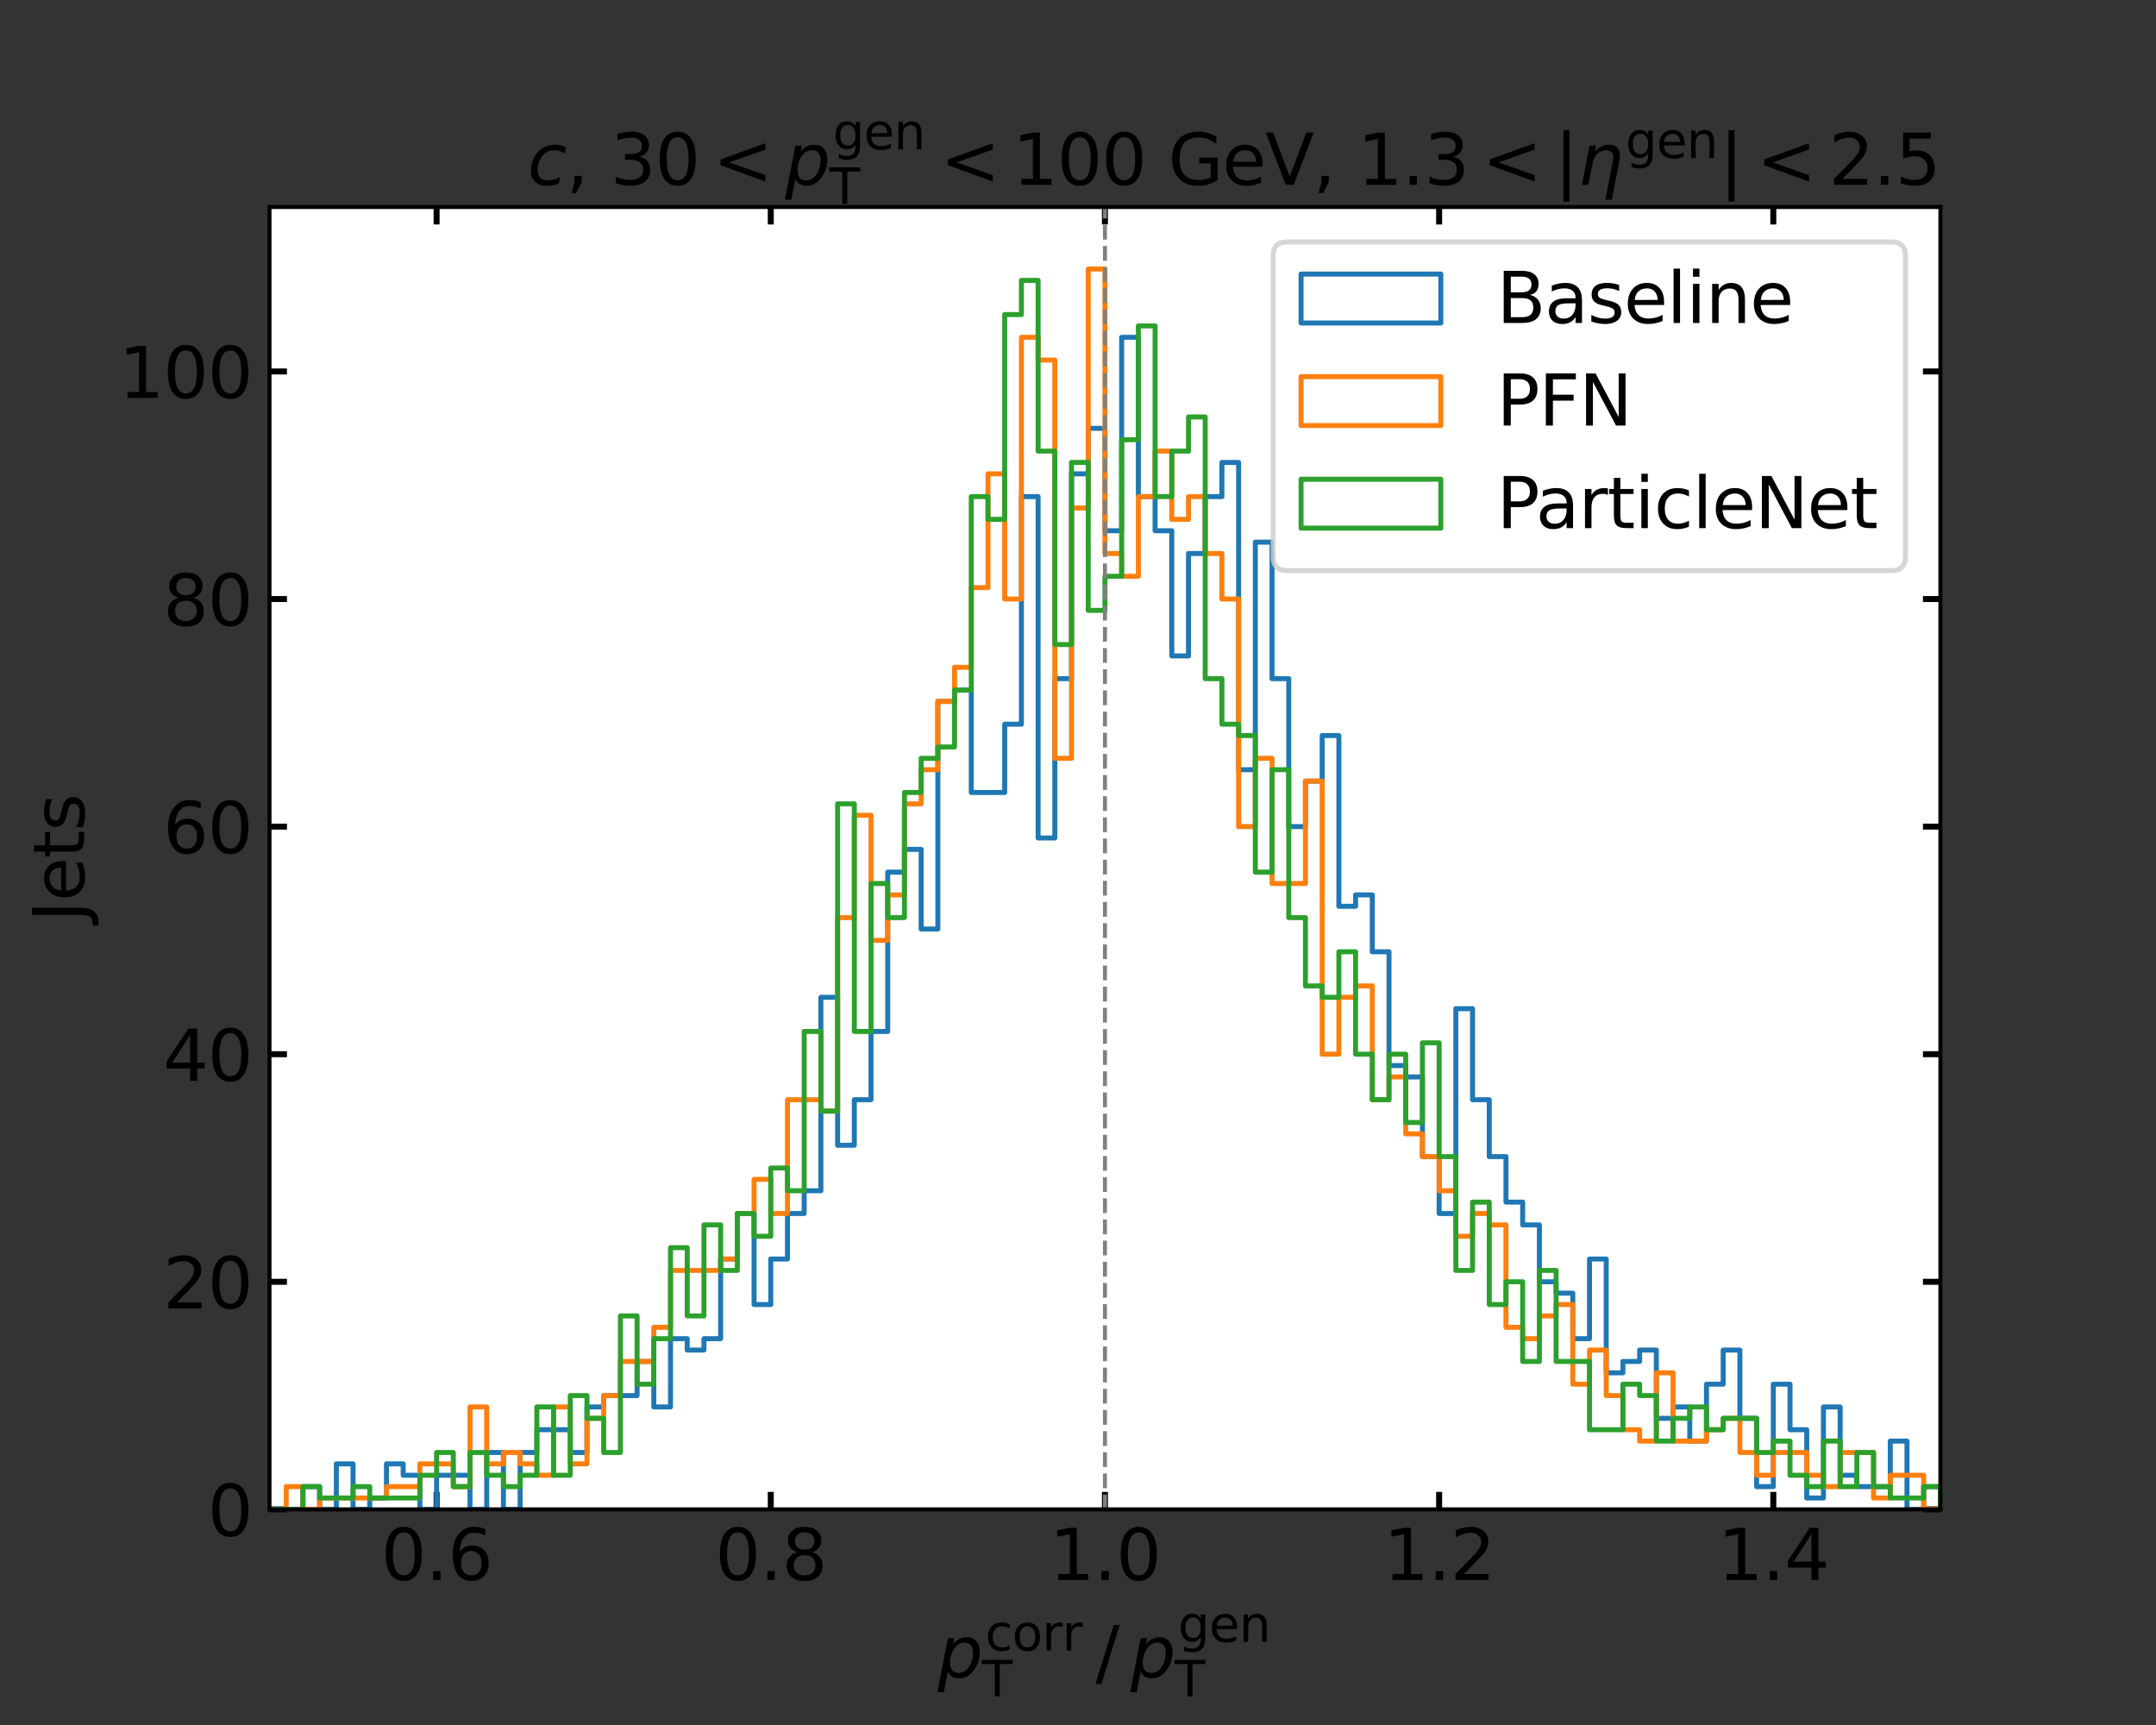 <?xml version="1.0" encoding="utf-8" standalone="no"?>
<!DOCTYPE svg PUBLIC "-//W3C//DTD SVG 1.1//EN"
  "http://www.w3.org/Graphics/SVG/1.1/DTD/svg11.dtd">
<svg xmlns:xlink="http://www.w3.org/1999/xlink" width="432pt" height="345.6pt" viewBox="0 0 432 345.6" xmlns="http://www.w3.org/2000/svg" version="1.1">
 <rect x="0" y="0" width="432" height="345.6" fill="#333333" stroke="none"/>
 <defs>
  <style type="text/css">*{stroke-linejoin: round; stroke-linecap: butt}</style>
 </defs>
 <g id="figure_1">
  <g id="patch_1">
   <path d="M 0 345.6 
L 432 345.6 
L 432 0 
L 0 0 
L 0 345.6 
z
" style="fill: none"/>
  </g>
  <g id="axes_1">
   <g id="patch_2">
    <path d="M 54 302.4 
L 388.8 302.4 
L 388.8 41.472 
L 54 41.472 
z
" style="fill: #ffffff"/>
   </g>
   <g id="matplotlib.axis_1">
    <g id="xtick_1">
     <g id="line2d_1">
      <defs>
       <path id="ma2958baf97" d="M 0 0 
L 0 -3.5 
" style="stroke: #000000; stroke-width: 1.2"/>
      </defs>
      <g>
       <use xlink:href="#ma2958baf97" x="87.48" y="302.4" style="stroke: #000000; stroke-width: 1.2"/>
      </g>
     </g>
     <g id="line2d_2">
      <defs>
       <path id="m30b14ef534" d="M 0 0 
L 0 3.5 
" style="stroke: #000000; stroke-width: 1.2"/>
      </defs>
      <g>
       <use xlink:href="#m30b14ef534" x="87.48" y="41.472" style="stroke: #000000; stroke-width: 1.2"/>
      </g>
     </g>
     <g id="text_1">
      <!-- 0.6 -->
      <g transform="translate(76.348 316.538)scale(0.14 -0.14)">
       <defs>
        <path id="DejaVuSans-30" d="M 2034 4250 
Q 1547 4250 1301 3770 
Q 1056 3291 1056 2328 
Q 1056 1369 1301 889 
Q 1547 409 2034 409 
Q 2525 409 2770 889 
Q 3016 1369 3016 2328 
Q 3016 3291 2770 3770 
Q 2525 4250 2034 4250 
z
M 2034 4750 
Q 2819 4750 3233 4129 
Q 3647 3509 3647 2328 
Q 3647 1150 3233 529 
Q 2819 -91 2034 -91 
Q 1250 -91 836 529 
Q 422 1150 422 2328 
Q 422 3509 836 4129 
Q 1250 4750 2034 4750 
z
" transform="scale(0.016)"/>
        <path id="DejaVuSans-2e" d="M 684 794 
L 1344 794 
L 1344 0 
L 684 0 
L 684 794 
z
" transform="scale(0.016)"/>
        <path id="DejaVuSans-36" d="M 2113 2584 
Q 1688 2584 1439 2293 
Q 1191 2003 1191 1497 
Q 1191 994 1439 701 
Q 1688 409 2113 409 
Q 2538 409 2786 701 
Q 3034 994 3034 1497 
Q 3034 2003 2786 2293 
Q 2538 2584 2113 2584 
z
M 3366 4563 
L 3366 3988 
Q 3128 4100 2886 4159 
Q 2644 4219 2406 4219 
Q 1781 4219 1451 3797 
Q 1122 3375 1075 2522 
Q 1259 2794 1537 2939 
Q 1816 3084 2150 3084 
Q 2853 3084 3261 2657 
Q 3669 2231 3669 1497 
Q 3669 778 3244 343 
Q 2819 -91 2113 -91 
Q 1303 -91 875 529 
Q 447 1150 447 2328 
Q 447 3434 972 4092 
Q 1497 4750 2381 4750 
Q 2619 4750 2861 4703 
Q 3103 4656 3366 4563 
z
" transform="scale(0.016)"/>
       </defs>
       <use xlink:href="#DejaVuSans-30"/>
       <use xlink:href="#DejaVuSans-2e" x="63.623"/>
       <use xlink:href="#DejaVuSans-36" x="95.41"/>
      </g>
     </g>
    </g>
    <g id="xtick_2">
     <g id="line2d_3">
      <g>
       <use xlink:href="#ma2958baf97" x="154.44" y="302.4" style="stroke: #000000; stroke-width: 1.2"/>
      </g>
     </g>
     <g id="line2d_4">
      <g>
       <use xlink:href="#m30b14ef534" x="154.44" y="41.472" style="stroke: #000000; stroke-width: 1.2"/>
      </g>
     </g>
     <g id="text_2">
      <!-- 0.8 -->
      <g transform="translate(143.308 316.538)scale(0.14 -0.14)">
       <defs>
        <path id="DejaVuSans-38" d="M 2034 2216 
Q 1584 2216 1326 1975 
Q 1069 1734 1069 1313 
Q 1069 891 1326 650 
Q 1584 409 2034 409 
Q 2484 409 2743 651 
Q 3003 894 3003 1313 
Q 3003 1734 2745 1975 
Q 2488 2216 2034 2216 
z
M 1403 2484 
Q 997 2584 770 2862 
Q 544 3141 544 3541 
Q 544 4100 942 4425 
Q 1341 4750 2034 4750 
Q 2731 4750 3128 4425 
Q 3525 4100 3525 3541 
Q 3525 3141 3298 2862 
Q 3072 2584 2669 2484 
Q 3125 2378 3379 2068 
Q 3634 1759 3634 1313 
Q 3634 634 3220 271 
Q 2806 -91 2034 -91 
Q 1263 -91 848 271 
Q 434 634 434 1313 
Q 434 1759 690 2068 
Q 947 2378 1403 2484 
z
M 1172 3481 
Q 1172 3119 1398 2916 
Q 1625 2713 2034 2713 
Q 2441 2713 2670 2916 
Q 2900 3119 2900 3481 
Q 2900 3844 2670 4047 
Q 2441 4250 2034 4250 
Q 1625 4250 1398 4047 
Q 1172 3844 1172 3481 
z
" transform="scale(0.016)"/>
       </defs>
       <use xlink:href="#DejaVuSans-30"/>
       <use xlink:href="#DejaVuSans-2e" x="63.623"/>
       <use xlink:href="#DejaVuSans-38" x="95.41"/>
      </g>
     </g>
    </g>
    <g id="xtick_3">
     <g id="line2d_5">
      <g>
       <use xlink:href="#ma2958baf97" x="221.4" y="302.4" style="stroke: #000000; stroke-width: 1.2"/>
      </g>
     </g>
     <g id="line2d_6">
      <g>
       <use xlink:href="#m30b14ef534" x="221.4" y="41.472" style="stroke: #000000; stroke-width: 1.2"/>
      </g>
     </g>
     <g id="text_3">
      <!-- 1.0 -->
      <g transform="translate(210.268 316.538)scale(0.14 -0.14)">
       <defs>
        <path id="DejaVuSans-31" d="M 794 531 
L 1825 531 
L 1825 4091 
L 703 3866 
L 703 4441 
L 1819 4666 
L 2450 4666 
L 2450 531 
L 3481 531 
L 3481 0 
L 794 0 
L 794 531 
z
" transform="scale(0.016)"/>
       </defs>
       <use xlink:href="#DejaVuSans-31"/>
       <use xlink:href="#DejaVuSans-2e" x="63.623"/>
       <use xlink:href="#DejaVuSans-30" x="95.41"/>
      </g>
     </g>
    </g>
    <g id="xtick_4">
     <g id="line2d_7">
      <g>
       <use xlink:href="#ma2958baf97" x="288.36" y="302.4" style="stroke: #000000; stroke-width: 1.2"/>
      </g>
     </g>
     <g id="line2d_8">
      <g>
       <use xlink:href="#m30b14ef534" x="288.36" y="41.472" style="stroke: #000000; stroke-width: 1.2"/>
      </g>
     </g>
     <g id="text_4">
      <!-- 1.2 -->
      <g transform="translate(277.228 316.538)scale(0.14 -0.14)">
       <defs>
        <path id="DejaVuSans-32" d="M 1228 531 
L 3431 531 
L 3431 0 
L 469 0 
L 469 531 
Q 828 903 1448 1529 
Q 2069 2156 2228 2338 
Q 2531 2678 2651 2914 
Q 2772 3150 2772 3378 
Q 2772 3750 2511 3984 
Q 2250 4219 1831 4219 
Q 1534 4219 1204 4116 
Q 875 4013 500 3803 
L 500 4441 
Q 881 4594 1212 4672 
Q 1544 4750 1819 4750 
Q 2544 4750 2975 4387 
Q 3406 4025 3406 3419 
Q 3406 3131 3298 2873 
Q 3191 2616 2906 2266 
Q 2828 2175 2409 1742 
Q 1991 1309 1228 531 
z
" transform="scale(0.016)"/>
       </defs>
       <use xlink:href="#DejaVuSans-31"/>
       <use xlink:href="#DejaVuSans-2e" x="63.623"/>
       <use xlink:href="#DejaVuSans-32" x="95.41"/>
      </g>
     </g>
    </g>
    <g id="xtick_5">
     <g id="line2d_9">
      <g>
       <use xlink:href="#ma2958baf97" x="355.32" y="302.4" style="stroke: #000000; stroke-width: 1.2"/>
      </g>
     </g>
     <g id="line2d_10">
      <g>
       <use xlink:href="#m30b14ef534" x="355.32" y="41.472" style="stroke: #000000; stroke-width: 1.2"/>
      </g>
     </g>
     <g id="text_5">
      <!-- 1.4 -->
      <g transform="translate(344.188 316.538)scale(0.14 -0.14)">
       <defs>
        <path id="DejaVuSans-34" d="M 2419 4116 
L 825 1625 
L 2419 1625 
L 2419 4116 
z
M 2253 4666 
L 3047 4666 
L 3047 1625 
L 3713 1625 
L 3713 1100 
L 3047 1100 
L 3047 0 
L 2419 0 
L 2419 1100 
L 313 1100 
L 313 1709 
L 2253 4666 
z
" transform="scale(0.016)"/>
       </defs>
       <use xlink:href="#DejaVuSans-31"/>
       <use xlink:href="#DejaVuSans-2e" x="63.623"/>
       <use xlink:href="#DejaVuSans-34" x="95.41"/>
      </g>
     </g>
    </g>
    <g id="text_6">
     <!-- $p_\mathrm{T}^\mathrm{corr}\//\/p_\mathrm{T}^\mathrm{gen}$ -->
     <g transform="translate(187.87 336.049)scale(0.14 -0.14)">
      <defs>
       <path id="DejaVuSans-Oblique-70" d="M 3175 2156 
Q 3175 2616 2975 2859 
Q 2775 3103 2400 3103 
Q 2144 3103 1911 2972 
Q 1678 2841 1497 2591 
Q 1319 2344 1212 1994 
Q 1106 1644 1106 1300 
Q 1106 863 1306 627 
Q 1506 391 1875 391 
Q 2147 391 2380 519 
Q 2613 647 2778 891 
Q 2956 1147 3065 1494 
Q 3175 1841 3175 2156 
z
M 1394 2969 
Q 1625 3272 1939 3428 
Q 2253 3584 2638 3584 
Q 3175 3584 3472 3232 
Q 3769 2881 3769 2247 
Q 3769 1728 3584 1258 
Q 3400 788 3053 416 
Q 2822 169 2531 39 
Q 2241 -91 1919 -91 
Q 1547 -91 1294 64 
Q 1041 219 916 525 
L 556 -1331 
L -19 -1331 
L 922 3500 
L 1497 3500 
L 1394 2969 
z
" transform="scale(0.016)"/>
       <path id="DejaVuSans-63" d="M 3122 3366 
L 3122 2828 
Q 2878 2963 2633 3030 
Q 2388 3097 2138 3097 
Q 1578 3097 1268 2742 
Q 959 2388 959 1747 
Q 959 1106 1268 751 
Q 1578 397 2138 397 
Q 2388 397 2633 464 
Q 2878 531 3122 666 
L 3122 134 
Q 2881 22 2623 -34 
Q 2366 -91 2075 -91 
Q 1284 -91 818 406 
Q 353 903 353 1747 
Q 353 2603 823 3093 
Q 1294 3584 2113 3584 
Q 2378 3584 2631 3529 
Q 2884 3475 3122 3366 
z
" transform="scale(0.016)"/>
       <path id="DejaVuSans-6f" d="M 1959 3097 
Q 1497 3097 1228 2736 
Q 959 2375 959 1747 
Q 959 1119 1226 758 
Q 1494 397 1959 397 
Q 2419 397 2687 759 
Q 2956 1122 2956 1747 
Q 2956 2369 2687 2733 
Q 2419 3097 1959 3097 
z
M 1959 3584 
Q 2709 3584 3137 3096 
Q 3566 2609 3566 1747 
Q 3566 888 3137 398 
Q 2709 -91 1959 -91 
Q 1206 -91 779 398 
Q 353 888 353 1747 
Q 353 2609 779 3096 
Q 1206 3584 1959 3584 
z
" transform="scale(0.016)"/>
       <path id="DejaVuSans-72" d="M 2631 2963 
Q 2534 3019 2420 3045 
Q 2306 3072 2169 3072 
Q 1681 3072 1420 2755 
Q 1159 2438 1159 1844 
L 1159 0 
L 581 0 
L 581 3500 
L 1159 3500 
L 1159 2956 
Q 1341 3275 1631 3429 
Q 1922 3584 2338 3584 
Q 2397 3584 2469 3576 
Q 2541 3569 2628 3553 
L 2631 2963 
z
" transform="scale(0.016)"/>
       <path id="DejaVuSans-54" d="M -19 4666 
L 3928 4666 
L 3928 4134 
L 2272 4134 
L 2272 0 
L 1638 0 
L 1638 4134 
L -19 4134 
L -19 4666 
z
" transform="scale(0.016)"/>
       <path id="DejaVuSans-2f" d="M 1625 4666 
L 2156 4666 
L 531 -594 
L 0 -594 
L 1625 4666 
z
" transform="scale(0.016)"/>
       <path id="DejaVuSans-67" d="M 2906 1791 
Q 2906 2416 2648 2759 
Q 2391 3103 1925 3103 
Q 1463 3103 1205 2759 
Q 947 2416 947 1791 
Q 947 1169 1205 825 
Q 1463 481 1925 481 
Q 2391 481 2648 825 
Q 2906 1169 2906 1791 
z
M 3481 434 
Q 3481 -459 3084 -895 
Q 2688 -1331 1869 -1331 
Q 1566 -1331 1297 -1286 
Q 1028 -1241 775 -1147 
L 775 -588 
Q 1028 -725 1275 -790 
Q 1522 -856 1778 -856 
Q 2344 -856 2625 -561 
Q 2906 -266 2906 331 
L 2906 616 
Q 2728 306 2450 153 
Q 2172 0 1784 0 
Q 1141 0 747 490 
Q 353 981 353 1791 
Q 353 2603 747 3093 
Q 1141 3584 1784 3584 
Q 2172 3584 2450 3431 
Q 2728 3278 2906 2969 
L 2906 3500 
L 3481 3500 
L 3481 434 
z
" transform="scale(0.016)"/>
       <path id="DejaVuSans-65" d="M 3597 1894 
L 3597 1613 
L 953 1613 
Q 991 1019 1311 708 
Q 1631 397 2203 397 
Q 2534 397 2845 478 
Q 3156 559 3463 722 
L 3463 178 
Q 3153 47 2828 -22 
Q 2503 -91 2169 -91 
Q 1331 -91 842 396 
Q 353 884 353 1716 
Q 353 2575 817 3079 
Q 1281 3584 2069 3584 
Q 2775 3584 3186 3129 
Q 3597 2675 3597 1894 
z
M 3022 2063 
Q 3016 2534 2758 2815 
Q 2500 3097 2075 3097 
Q 1594 3097 1305 2825 
Q 1016 2553 972 2059 
L 3022 2063 
z
" transform="scale(0.016)"/>
       <path id="DejaVuSans-6e" d="M 3513 2113 
L 3513 0 
L 2938 0 
L 2938 2094 
Q 2938 2591 2744 2837 
Q 2550 3084 2163 3084 
Q 1697 3084 1428 2787 
Q 1159 2491 1159 1978 
L 1159 0 
L 581 0 
L 581 3500 
L 1159 3500 
L 1159 2956 
Q 1366 3272 1645 3428 
Q 1925 3584 2291 3584 
Q 2894 3584 3203 3211 
Q 3513 2838 3513 2113 
z
" transform="scale(0.016)"/>
      </defs>
      <use xlink:href="#DejaVuSans-Oblique-70" transform="translate(0 0.052)"/>
      <use xlink:href="#DejaVuSans-63" transform="translate(68.126 38.333)scale(0.7)"/>
      <use xlink:href="#DejaVuSans-6f" transform="translate(106.613 38.333)scale(0.7)"/>
      <use xlink:href="#DejaVuSans-72" transform="translate(149.44 38.333)scale(0.7)"/>
      <use xlink:href="#DejaVuSans-72" transform="translate(178.219 38.333)scale(0.7)"/>
      <use xlink:href="#DejaVuSans-54" transform="translate(63.477 -27.292)scale(0.7)"/>
      <use xlink:href="#DejaVuSans-2f" transform="translate(225.969 0.052)"/>
      <use xlink:href="#DejaVuSans-Oblique-70" transform="translate(275.896 0.052)"/>
      <use xlink:href="#DejaVuSans-67" transform="translate(344.022 50.8)scale(0.7)"/>
      <use xlink:href="#DejaVuSans-65" transform="translate(388.456 50.8)scale(0.7)"/>
      <use xlink:href="#DejaVuSans-6e" transform="translate(431.522 50.8)scale(0.7)"/>
      <use xlink:href="#DejaVuSans-54" transform="translate(339.372 -27.292)scale(0.7)"/>
     </g>
    </g>
   </g>
   <g id="matplotlib.axis_2">
    <g id="ytick_1">
     <g id="line2d_11">
      <defs>
       <path id="m2988c5d125" d="M 0 0 
L 3.5 0 
" style="stroke: #000000; stroke-width: 1.2"/>
      </defs>
      <g>
       <use xlink:href="#m2988c5d125" x="54" y="302.4" style="stroke: #000000; stroke-width: 1.2"/>
      </g>
     </g>
     <g id="line2d_12">
      <defs>
       <path id="m4b4df631e0" d="M 0 0 
L -3.5 0 
" style="stroke: #000000; stroke-width: 1.2"/>
      </defs>
      <g>
       <use xlink:href="#m4b4df631e0" x="388.8" y="302.4" style="stroke: #000000; stroke-width: 1.2"/>
      </g>
     </g>
     <g id="text_7">
      <!-- 0 -->
      <g transform="translate(41.593 307.719)scale(0.14 -0.14)">
       <use xlink:href="#DejaVuSans-30"/>
      </g>
     </g>
    </g>
    <g id="ytick_2">
     <g id="line2d_13">
      <g>
       <use xlink:href="#m2988c5d125" x="54" y="256.803" style="stroke: #000000; stroke-width: 1.2"/>
      </g>
     </g>
     <g id="line2d_14">
      <g>
       <use xlink:href="#m4b4df631e0" x="388.8" y="256.803" style="stroke: #000000; stroke-width: 1.2"/>
      </g>
     </g>
     <g id="text_8">
      <!-- 20 -->
      <g transform="translate(32.685 262.122)scale(0.14 -0.14)">
       <use xlink:href="#DejaVuSans-32"/>
       <use xlink:href="#DejaVuSans-30" x="63.623"/>
      </g>
     </g>
    </g>
    <g id="ytick_3">
     <g id="line2d_15">
      <g>
       <use xlink:href="#m2988c5d125" x="54" y="211.206" style="stroke: #000000; stroke-width: 1.2"/>
      </g>
     </g>
     <g id="line2d_16">
      <g>
       <use xlink:href="#m4b4df631e0" x="388.8" y="211.206" style="stroke: #000000; stroke-width: 1.2"/>
      </g>
     </g>
     <g id="text_9">
      <!-- 40 -->
      <g transform="translate(32.685 216.525)scale(0.14 -0.14)">
       <use xlink:href="#DejaVuSans-34"/>
       <use xlink:href="#DejaVuSans-30" x="63.623"/>
      </g>
     </g>
    </g>
    <g id="ytick_4">
     <g id="line2d_17">
      <g>
       <use xlink:href="#m2988c5d125" x="54" y="165.609" style="stroke: #000000; stroke-width: 1.2"/>
      </g>
     </g>
     <g id="line2d_18">
      <g>
       <use xlink:href="#m4b4df631e0" x="388.8" y="165.609" style="stroke: #000000; stroke-width: 1.2"/>
      </g>
     </g>
     <g id="text_10">
      <!-- 60 -->
      <g transform="translate(32.685 170.928)scale(0.14 -0.14)">
       <use xlink:href="#DejaVuSans-36"/>
       <use xlink:href="#DejaVuSans-30" x="63.623"/>
      </g>
     </g>
    </g>
    <g id="ytick_5">
     <g id="line2d_19">
      <g>
       <use xlink:href="#m2988c5d125" x="54" y="120.013" style="stroke: #000000; stroke-width: 1.2"/>
      </g>
     </g>
     <g id="line2d_20">
      <g>
       <use xlink:href="#m4b4df631e0" x="388.8" y="120.013" style="stroke: #000000; stroke-width: 1.2"/>
      </g>
     </g>
     <g id="text_11">
      <!-- 80 -->
      <g transform="translate(32.685 125.331)scale(0.14 -0.14)">
       <use xlink:href="#DejaVuSans-38"/>
       <use xlink:href="#DejaVuSans-30" x="63.623"/>
      </g>
     </g>
    </g>
    <g id="ytick_6">
     <g id="line2d_21">
      <g>
       <use xlink:href="#m2988c5d125" x="54" y="74.416" style="stroke: #000000; stroke-width: 1.2"/>
      </g>
     </g>
     <g id="line2d_22">
      <g>
       <use xlink:href="#m4b4df631e0" x="388.8" y="74.416" style="stroke: #000000; stroke-width: 1.2"/>
      </g>
     </g>
     <g id="text_12">
      <!-- 100 -->
      <g transform="translate(23.777 79.735)scale(0.14 -0.14)">
       <use xlink:href="#DejaVuSans-31"/>
       <use xlink:href="#DejaVuSans-30" x="63.623"/>
       <use xlink:href="#DejaVuSans-30" x="127.246"/>
      </g>
     </g>
    </g>
    <g id="text_13">
     <!-- Jets -->
     <g transform="translate(16.866 184.699)rotate(-90)scale(0.14 -0.14)">
      <defs>
       <path id="DejaVuSans-4a" d="M 628 4666 
L 1259 4666 
L 1259 325 
Q 1259 -519 939 -900 
Q 619 -1281 -91 -1281 
L -331 -1281 
L -331 -750 
L -134 -750 
Q 284 -750 456 -515 
Q 628 -281 628 325 
L 628 4666 
z
" transform="scale(0.016)"/>
       <path id="DejaVuSans-74" d="M 1172 4494 
L 1172 3500 
L 2356 3500 
L 2356 3053 
L 1172 3053 
L 1172 1153 
Q 1172 725 1289 603 
Q 1406 481 1766 481 
L 2356 481 
L 2356 0 
L 1766 0 
Q 1100 0 847 248 
Q 594 497 594 1153 
L 594 3053 
L 172 3053 
L 172 3500 
L 594 3500 
L 594 4494 
L 1172 4494 
z
" transform="scale(0.016)"/>
       <path id="DejaVuSans-73" d="M 2834 3397 
L 2834 2853 
Q 2591 2978 2328 3040 
Q 2066 3103 1784 3103 
Q 1356 3103 1142 2972 
Q 928 2841 928 2578 
Q 928 2378 1081 2264 
Q 1234 2150 1697 2047 
L 1894 2003 
Q 2506 1872 2764 1633 
Q 3022 1394 3022 966 
Q 3022 478 2636 193 
Q 2250 -91 1575 -91 
Q 1294 -91 989 -36 
Q 684 19 347 128 
L 347 722 
Q 666 556 975 473 
Q 1284 391 1588 391 
Q 1994 391 2212 530 
Q 2431 669 2431 922 
Q 2431 1156 2273 1281 
Q 2116 1406 1581 1522 
L 1381 1569 
Q 847 1681 609 1914 
Q 372 2147 372 2553 
Q 372 3047 722 3315 
Q 1072 3584 1716 3584 
Q 2034 3584 2315 3537 
Q 2597 3491 2834 3397 
z
" transform="scale(0.016)"/>
      </defs>
      <use xlink:href="#DejaVuSans-4a"/>
      <use xlink:href="#DejaVuSans-65" x="29.492"/>
      <use xlink:href="#DejaVuSans-74" x="91.016"/>
      <use xlink:href="#DejaVuSans-73" x="130.225"/>
     </g>
    </g>
   </g>
   <g id="patch_3">
    <path d="M 54 302.4 
L 60.696 302.4 
L 60.696 297.84 
L 64.044 297.84 
L 64.044 302.4 
L 67.392 302.4 
L 67.392 293.281 
L 70.74 293.281 
L 70.74 302.4 
L 74.088 302.4 
L 74.088 300.12 
L 77.436 300.12 
L 77.436 293.281 
L 80.784 293.281 
L 80.784 295.56 
L 84.132 295.56 
L 84.132 302.4 
L 87.48 302.4 
L 87.48 295.56 
L 94.176 295.56 
L 94.176 302.4 
L 97.524 302.4 
L 97.524 291.001 
L 100.872 291.001 
L 100.872 302.4 
L 104.22 302.4 
L 104.22 291.001 
L 107.568 291.001 
L 107.568 286.441 
L 114.264 286.441 
L 114.264 291.001 
L 117.612 291.001 
L 117.612 281.881 
L 120.96 281.881 
L 120.96 279.602 
L 127.656 279.602 
L 127.656 272.762 
L 131.004 272.762 
L 131.004 281.881 
L 134.352 281.881 
L 134.352 268.202 
L 137.7 268.202 
L 137.7 270.482 
L 141.048 270.482 
L 141.048 268.202 
L 144.396 268.202 
L 144.396 252.243 
L 147.744 252.243 
L 147.744 243.124 
L 151.092 243.124 
L 151.092 261.363 
L 154.44 261.363 
L 154.44 252.243 
L 157.788 252.243 
L 157.788 243.124 
L 161.136 243.124 
L 161.136 238.564 
L 164.484 238.564 
L 164.484 199.807 
L 167.832 199.807 
L 167.832 229.445 
L 171.18 229.445 
L 171.18 220.326 
L 174.528 220.326 
L 174.528 206.647 
L 177.876 206.647 
L 177.876 174.729 
L 181.224 174.729 
L 181.224 170.169 
L 184.572 170.169 
L 184.572 186.128 
L 187.92 186.128 
L 187.92 140.531 
L 191.268 140.531 
L 191.268 138.251 
L 194.616 138.251 
L 194.616 158.77 
L 201.312 158.77 
L 201.312 145.091 
L 204.66 145.091 
L 204.66 99.494 
L 208.008 99.494 
L 208.008 167.889 
L 211.356 167.889 
L 211.356 135.971 
L 214.704 135.971 
L 214.704 94.934 
L 218.052 94.934 
L 218.052 85.815 
L 221.4 85.815 
L 221.4 106.334 
L 224.748 106.334 
L 224.748 67.576 
L 228.096 67.576 
L 228.096 99.494 
L 231.444 99.494 
L 231.444 106.334 
L 234.792 106.334 
L 234.792 131.412 
L 238.14 131.412 
L 238.14 110.893 
L 241.488 110.893 
L 241.488 99.494 
L 244.836 99.494 
L 244.836 92.654 
L 248.184 92.654 
L 248.184 154.21 
L 251.532 154.21 
L 251.532 108.613 
L 254.88 108.613 
L 254.88 135.971 
L 258.228 135.971 
L 258.228 165.609 
L 261.576 165.609 
L 261.576 156.49 
L 264.924 156.49 
L 264.924 147.371 
L 268.272 147.371 
L 268.272 181.568 
L 271.62 181.568 
L 271.62 179.288 
L 274.968 179.288 
L 274.968 190.688 
L 278.316 190.688 
L 278.316 213.486 
L 281.664 213.486 
L 281.664 215.766 
L 285.012 215.766 
L 285.012 231.725 
L 288.36 231.725 
L 288.36 243.124 
L 291.708 243.124 
L 291.708 202.087 
L 295.056 202.087 
L 295.056 220.326 
L 298.404 220.326 
L 298.404 231.725 
L 301.752 231.725 
L 301.752 240.844 
L 305.1 240.844 
L 305.1 245.404 
L 308.448 245.404 
L 308.448 256.803 
L 311.796 256.803 
L 311.796 259.083 
L 315.144 259.083 
L 315.144 268.202 
L 318.492 268.202 
L 318.492 252.243 
L 321.84 252.243 
L 321.84 275.042 
L 325.188 275.042 
L 325.188 272.762 
L 328.536 272.762 
L 328.536 270.482 
L 331.884 270.482 
L 331.884 284.161 
L 335.232 284.161 
L 335.232 281.881 
L 338.58 281.881 
L 338.58 288.721 
L 341.928 288.721 
L 341.928 277.322 
L 345.276 277.322 
L 345.276 270.482 
L 348.624 270.482 
L 348.624 284.161 
L 351.972 284.161 
L 351.972 297.84 
L 355.32 297.84 
L 355.32 277.322 
L 358.668 277.322 
L 358.668 286.441 
L 362.016 286.441 
L 362.016 300.12 
L 365.364 300.12 
L 365.364 281.881 
L 368.712 281.881 
L 368.712 295.56 
L 372.06 295.56 
L 372.06 297.84 
L 378.756 297.84 
L 378.756 288.721 
L 382.104 288.721 
L 382.104 302.4 
L 385.452 302.4 
L 385.452 297.84 
L 388.8 297.84 
L 388.8 302.4 
L 388.8 302.4 
" clip-path="url(#p8629cc8607)" style="fill: none; stroke: #1f77b4; stroke-linejoin: miter"/>
   </g>
   <g id="patch_4">
    <path d="M 54 302.4 
L 57.348 302.4 
L 57.348 297.84 
L 60.696 297.84 
L 60.696 302.4 
L 64.044 302.4 
L 64.044 300.12 
L 77.436 300.12 
L 77.436 297.84 
L 84.132 297.84 
L 84.132 293.281 
L 90.828 293.281 
L 90.828 297.84 
L 94.176 297.84 
L 94.176 281.881 
L 97.524 281.881 
L 97.524 293.281 
L 100.872 293.281 
L 100.872 291.001 
L 104.22 291.001 
L 104.22 293.281 
L 107.568 293.281 
L 107.568 295.56 
L 110.916 295.56 
L 110.916 281.881 
L 114.264 281.881 
L 114.264 293.281 
L 117.612 293.281 
L 117.612 284.161 
L 120.96 284.161 
L 120.96 279.602 
L 124.308 279.602 
L 124.308 272.762 
L 131.004 272.762 
L 131.004 265.923 
L 134.352 265.923 
L 134.352 254.523 
L 144.396 254.523 
L 144.396 252.243 
L 147.744 252.243 
L 147.744 243.124 
L 151.092 243.124 
L 151.092 236.285 
L 154.44 236.285 
L 154.44 243.124 
L 157.788 243.124 
L 157.788 220.326 
L 164.484 220.326 
L 164.484 222.606 
L 167.832 222.606 
L 167.832 183.848 
L 171.18 183.848 
L 171.18 163.33 
L 174.528 163.33 
L 174.528 188.408 
L 177.876 188.408 
L 177.876 179.288 
L 181.224 179.288 
L 181.224 161.05 
L 184.572 161.05 
L 184.572 154.21 
L 187.92 154.21 
L 187.92 140.531 
L 191.268 140.531 
L 191.268 133.692 
L 194.616 133.692 
L 194.616 117.733 
L 197.964 117.733 
L 197.964 94.934 
L 201.312 94.934 
L 201.312 120.013 
L 204.66 120.013 
L 204.66 67.576 
L 208.008 67.576 
L 208.008 72.136 
L 211.356 72.136 
L 211.356 151.93 
L 214.704 151.93 
L 214.704 101.774 
L 218.052 101.774 
L 218.052 53.897 
L 221.4 53.897 
L 221.4 110.893 
L 224.748 110.893 
L 224.748 115.453 
L 228.096 115.453 
L 228.096 99.494 
L 231.444 99.494 
L 231.444 90.375 
L 234.792 90.375 
L 234.792 104.054 
L 238.14 104.054 
L 238.14 99.494 
L 241.488 99.494 
L 241.488 110.893 
L 244.836 110.893 
L 244.836 120.013 
L 248.184 120.013 
L 248.184 165.609 
L 251.532 165.609 
L 251.532 151.93 
L 254.88 151.93 
L 254.88 177.009 
L 261.576 177.009 
L 261.576 156.49 
L 264.924 156.49 
L 264.924 211.206 
L 268.272 211.206 
L 268.272 199.807 
L 271.62 199.807 
L 271.62 197.527 
L 274.968 197.527 
L 274.968 220.326 
L 278.316 220.326 
L 278.316 215.766 
L 281.664 215.766 
L 281.664 227.165 
L 285.012 227.165 
L 285.012 231.725 
L 288.36 231.725 
L 288.36 238.564 
L 291.708 238.564 
L 291.708 247.684 
L 295.056 247.684 
L 295.056 243.124 
L 298.404 243.124 
L 298.404 245.404 
L 301.752 245.404 
L 301.752 265.923 
L 305.1 265.923 
L 305.1 268.202 
L 308.448 268.202 
L 308.448 263.643 
L 311.796 263.643 
L 311.796 261.363 
L 315.144 261.363 
L 315.144 277.322 
L 318.492 277.322 
L 318.492 270.482 
L 321.84 270.482 
L 321.84 279.602 
L 325.188 279.602 
L 325.188 286.441 
L 328.536 286.441 
L 328.536 288.721 
L 331.884 288.721 
L 331.884 275.042 
L 335.232 275.042 
L 335.232 288.721 
L 341.928 288.721 
L 341.928 286.441 
L 345.276 286.441 
L 345.276 284.161 
L 348.624 284.161 
L 348.624 291.001 
L 351.972 291.001 
L 351.972 295.56 
L 355.32 295.56 
L 355.32 291.001 
L 362.016 291.001 
L 362.016 295.56 
L 365.364 295.56 
L 365.364 297.84 
L 368.712 297.84 
L 368.712 291.001 
L 375.408 291.001 
L 375.408 300.12 
L 378.756 300.12 
L 378.756 295.56 
L 385.452 295.56 
L 385.452 302.4 
L 388.8 302.4 
L 388.8 302.4 
" clip-path="url(#p8629cc8607)" style="fill: none; stroke: #ff7f0e; stroke-linejoin: miter"/>
   </g>
   <g id="patch_5">
    <path d="M 54 302.4 
L 60.696 302.4 
L 60.696 297.84 
L 64.044 297.84 
L 64.044 300.12 
L 70.74 300.12 
L 70.74 297.84 
L 74.088 297.84 
L 74.088 300.12 
L 84.132 300.12 
L 84.132 295.56 
L 87.48 295.56 
L 87.48 291.001 
L 90.828 291.001 
L 90.828 297.84 
L 94.176 297.84 
L 94.176 291.001 
L 97.524 291.001 
L 97.524 295.56 
L 100.872 295.56 
L 100.872 297.84 
L 104.22 297.84 
L 104.22 295.56 
L 107.568 295.56 
L 107.568 281.881 
L 110.916 281.881 
L 110.916 295.56 
L 114.264 295.56 
L 114.264 279.602 
L 117.612 279.602 
L 117.612 284.161 
L 120.96 284.161 
L 120.96 291.001 
L 124.308 291.001 
L 124.308 263.643 
L 127.656 263.643 
L 127.656 277.322 
L 131.004 277.322 
L 131.004 268.202 
L 134.352 268.202 
L 134.352 249.964 
L 137.7 249.964 
L 137.7 263.643 
L 141.048 263.643 
L 141.048 245.404 
L 144.396 245.404 
L 144.396 254.523 
L 147.744 254.523 
L 147.744 243.124 
L 151.092 243.124 
L 151.092 247.684 
L 154.44 247.684 
L 154.44 234.005 
L 157.788 234.005 
L 157.788 238.564 
L 161.136 238.564 
L 161.136 206.647 
L 164.484 206.647 
L 164.484 222.606 
L 167.832 222.606 
L 167.832 161.05 
L 171.18 161.05 
L 171.18 206.647 
L 174.528 206.647 
L 174.528 177.009 
L 177.876 177.009 
L 177.876 183.848 
L 181.224 183.848 
L 181.224 158.77 
L 184.572 158.77 
L 184.572 151.93 
L 187.92 151.93 
L 187.92 149.651 
L 191.268 149.651 
L 191.268 138.251 
L 194.616 138.251 
L 194.616 99.494 
L 197.964 99.494 
L 197.964 104.054 
L 201.312 104.054 
L 201.312 63.017 
L 204.66 63.017 
L 204.66 56.177 
L 208.008 56.177 
L 208.008 90.375 
L 211.356 90.375 
L 211.356 129.132 
L 214.704 129.132 
L 214.704 92.654 
L 218.052 92.654 
L 218.052 122.292 
L 221.4 122.292 
L 221.4 115.453 
L 224.748 115.453 
L 224.748 88.095 
L 228.096 88.095 
L 228.096 65.296 
L 231.444 65.296 
L 231.444 99.494 
L 234.792 99.494 
L 234.792 90.375 
L 238.14 90.375 
L 238.14 83.535 
L 241.488 83.535 
L 241.488 135.971 
L 244.836 135.971 
L 244.836 145.091 
L 248.184 145.091 
L 248.184 147.371 
L 251.532 147.371 
L 251.532 174.729 
L 254.88 174.729 
L 254.88 154.21 
L 258.228 154.21 
L 258.228 183.848 
L 261.576 183.848 
L 261.576 197.527 
L 264.924 197.527 
L 264.924 199.807 
L 268.272 199.807 
L 268.272 190.688 
L 271.62 190.688 
L 271.62 211.206 
L 274.968 211.206 
L 274.968 220.326 
L 278.316 220.326 
L 278.316 211.206 
L 281.664 211.206 
L 281.664 224.885 
L 285.012 224.885 
L 285.012 208.926 
L 288.36 208.926 
L 288.36 231.725 
L 291.708 231.725 
L 291.708 254.523 
L 295.056 254.523 
L 295.056 240.844 
L 298.404 240.844 
L 298.404 261.363 
L 301.752 261.363 
L 301.752 256.803 
L 305.1 256.803 
L 305.1 272.762 
L 308.448 272.762 
L 308.448 254.523 
L 311.796 254.523 
L 311.796 272.762 
L 318.492 272.762 
L 318.492 286.441 
L 325.188 286.441 
L 325.188 277.322 
L 328.536 277.322 
L 328.536 279.602 
L 331.884 279.602 
L 331.884 288.721 
L 335.232 288.721 
L 335.232 284.161 
L 338.58 284.161 
L 338.58 281.881 
L 341.928 281.881 
L 341.928 286.441 
L 345.276 286.441 
L 345.276 284.161 
L 351.972 284.161 
L 351.972 291.001 
L 355.32 291.001 
L 355.32 288.721 
L 358.668 288.721 
L 358.668 295.56 
L 362.016 295.56 
L 362.016 297.84 
L 365.364 297.84 
L 365.364 288.721 
L 368.712 288.721 
L 368.712 297.84 
L 372.06 297.84 
L 372.06 291.001 
L 375.408 291.001 
L 375.408 297.84 
L 378.756 297.84 
L 378.756 300.12 
L 385.452 300.12 
L 385.452 297.84 
L 388.8 297.84 
L 388.8 302.4 
L 388.8 302.4 
" clip-path="url(#p8629cc8607)" style="fill: none; stroke: #2ca02c; stroke-linejoin: miter"/>
   </g>
   <g id="line2d_23">
    <path d="M 221.4 302.4 
L 221.4 41.472 
" clip-path="url(#p8629cc8607)" style="fill: none; stroke-dasharray: 2.96,1.28; stroke-dashoffset: 0; stroke: #808080; stroke-width: 0.8"/>
   </g>
   <g id="patch_6">
    <path d="M 54 302.4 
L 54 41.472 
" style="fill: none; stroke: #000000; stroke-width: 0.8; stroke-linejoin: miter; stroke-linecap: square"/>
   </g>
   <g id="patch_7">
    <path d="M 388.8 302.4 
L 388.8 41.472 
" style="fill: none; stroke: #000000; stroke-width: 0.8; stroke-linejoin: miter; stroke-linecap: square"/>
   </g>
   <g id="patch_8">
    <path d="M 54 302.4 
L 388.8 302.4 
" style="fill: none; stroke: #000000; stroke-width: 0.8; stroke-linejoin: miter; stroke-linecap: square"/>
   </g>
   <g id="patch_9">
    <path d="M 54 41.472 
L 388.8 41.472 
" style="fill: none; stroke: #000000; stroke-width: 0.8; stroke-linejoin: miter; stroke-linecap: square"/>
   </g>
   <g id="text_14">
    <!-- $c$, $30 &lt; p_\mathrm{T}^\mathrm{gen} &lt; 100$ GeV, $1.3 &lt; |\eta^\mathrm{gen}| &lt; 2.5$ -->
    <g transform="translate(105.72 37.03)scale(0.14 -0.14)">
     <defs>
      <path id="DejaVuSans-Oblique-63" d="M 3431 3366 
L 3316 2797 
Q 3109 2947 2876 3022 
Q 2644 3097 2394 3097 
Q 2119 3097 1870 3000 
Q 1622 2903 1453 2725 
Q 1184 2453 1037 2087 
Q 891 1722 891 1331 
Q 891 859 1127 628 
Q 1363 397 1844 397 
Q 2081 397 2348 469 
Q 2616 541 2906 684 
L 2797 116 
Q 2547 13 2283 -39 
Q 2019 -91 1741 -91 
Q 1044 -91 669 257 
Q 294 606 294 1253 
Q 294 1797 489 2255 
Q 684 2713 1069 3078 
Q 1331 3328 1684 3456 
Q 2038 3584 2456 3584 
Q 2700 3584 2940 3529 
Q 3181 3475 3431 3366 
z
" transform="scale(0.016)"/>
      <path id="DejaVuSans-2c" d="M 750 794 
L 1409 794 
L 1409 256 
L 897 -744 
L 494 -744 
L 750 256 
L 750 794 
z
" transform="scale(0.016)"/>
      <path id="DejaVuSans-20" transform="scale(0.016)"/>
      <path id="DejaVuSans-33" d="M 2597 2516 
Q 3050 2419 3304 2112 
Q 3559 1806 3559 1356 
Q 3559 666 3084 287 
Q 2609 -91 1734 -91 
Q 1441 -91 1130 -33 
Q 819 25 488 141 
L 488 750 
Q 750 597 1062 519 
Q 1375 441 1716 441 
Q 2309 441 2620 675 
Q 2931 909 2931 1356 
Q 2931 1769 2642 2001 
Q 2353 2234 1838 2234 
L 1294 2234 
L 1294 2753 
L 1863 2753 
Q 2328 2753 2575 2939 
Q 2822 3125 2822 3475 
Q 2822 3834 2567 4026 
Q 2313 4219 1838 4219 
Q 1578 4219 1281 4162 
Q 984 4106 628 3988 
L 628 4550 
Q 988 4650 1302 4700 
Q 1616 4750 1894 4750 
Q 2613 4750 3031 4423 
Q 3450 4097 3450 3541 
Q 3450 3153 3228 2886 
Q 3006 2619 2597 2516 
z
" transform="scale(0.016)"/>
      <path id="DejaVuSans-3c" d="M 4684 3150 
L 1459 2003 
L 4684 863 
L 4684 294 
L 678 1747 
L 678 2266 
L 4684 3719 
L 4684 3150 
z
" transform="scale(0.016)"/>
      <path id="DejaVuSans-47" d="M 3809 666 
L 3809 1919 
L 2778 1919 
L 2778 2438 
L 4434 2438 
L 4434 434 
Q 4069 175 3628 42 
Q 3188 -91 2688 -91 
Q 1594 -91 976 548 
Q 359 1188 359 2328 
Q 359 3472 976 4111 
Q 1594 4750 2688 4750 
Q 3144 4750 3555 4637 
Q 3966 4525 4313 4306 
L 4313 3634 
Q 3963 3931 3569 4081 
Q 3175 4231 2741 4231 
Q 1884 4231 1454 3753 
Q 1025 3275 1025 2328 
Q 1025 1384 1454 906 
Q 1884 428 2741 428 
Q 3075 428 3337 486 
Q 3600 544 3809 666 
z
" transform="scale(0.016)"/>
      <path id="DejaVuSans-56" d="M 1831 0 
L 50 4666 
L 709 4666 
L 2188 738 
L 3669 4666 
L 4325 4666 
L 2547 0 
L 1831 0 
z
" transform="scale(0.016)"/>
      <path id="DejaVuSans-7c" d="M 1344 4891 
L 1344 -1509 
L 813 -1509 
L 813 4891 
L 1344 4891 
z
" transform="scale(0.016)"/>
      <path id="DejaVuSans-Oblique-3b7" d="M 3703 2113 
L 3034 -1331 
L 2459 -1331 
L 3125 2094 
Q 3222 2591 3075 2838 
Q 2931 3084 2544 3084 
Q 2078 3084 1750 2788 
Q 1425 2491 1325 1978 
L 941 0 
L 363 0 
L 1044 3500 
L 1622 3500 
L 1516 2956 
Q 1781 3272 2094 3428 
Q 2403 3584 2769 3584 
Q 3372 3584 3609 3213 
Q 3844 2838 3703 2113 
z
" transform="scale(0.016)"/>
      <path id="DejaVuSans-35" d="M 691 4666 
L 3169 4666 
L 3169 4134 
L 1269 4134 
L 1269 2991 
Q 1406 3038 1543 3061 
Q 1681 3084 1819 3084 
Q 2600 3084 3056 2656 
Q 3513 2228 3513 1497 
Q 3513 744 3044 326 
Q 2575 -91 1722 -91 
Q 1428 -91 1123 -41 
Q 819 9 494 109 
L 494 744 
Q 775 591 1075 516 
Q 1375 441 1709 441 
Q 2250 441 2565 725 
Q 2881 1009 2881 1497 
Q 2881 1984 2565 2268 
Q 2250 2553 1709 2553 
Q 1456 2553 1204 2497 
Q 953 2441 691 2322 
L 691 4666 
z
" transform="scale(0.016)"/>
     </defs>
     <use xlink:href="#DejaVuSans-Oblique-63" transform="translate(0 0.052)"/>
     <use xlink:href="#DejaVuSans-2c" transform="translate(54.98 0.052)"/>
     <use xlink:href="#DejaVuSans-20" transform="translate(86.768 0.052)"/>
     <use xlink:href="#DejaVuSans-33" transform="translate(118.555 0.052)"/>
     <use xlink:href="#DejaVuSans-30" transform="translate(182.178 0.052)"/>
     <use xlink:href="#DejaVuSans-3c" transform="translate(265.283 0.052)"/>
     <use xlink:href="#DejaVuSans-Oblique-70" transform="translate(368.555 0.052)"/>
     <use xlink:href="#DejaVuSans-67" transform="translate(436.681 50.8)scale(0.7)"/>
     <use xlink:href="#DejaVuSans-65" transform="translate(481.115 50.8)scale(0.7)"/>
     <use xlink:href="#DejaVuSans-6e" transform="translate(524.181 50.8)scale(0.7)"/>
     <use xlink:href="#DejaVuSans-54" transform="translate(432.031 -27.292)scale(0.7)"/>
     <use xlink:href="#DejaVuSans-3c" transform="translate(590.763 0.052)"/>
     <use xlink:href="#DejaVuSans-31" transform="translate(694.035 0.052)"/>
     <use xlink:href="#DejaVuSans-30" transform="translate(757.658 0.052)"/>
     <use xlink:href="#DejaVuSans-30" transform="translate(821.281 0.052)"/>
     <use xlink:href="#DejaVuSans-20" transform="translate(884.904 0.052)"/>
     <use xlink:href="#DejaVuSans-47" transform="translate(916.691 0.052)"/>
     <use xlink:href="#DejaVuSans-65" transform="translate(994.181 0.052)"/>
     <use xlink:href="#DejaVuSans-56" transform="translate(1055.705 0.052)"/>
     <use xlink:href="#DejaVuSans-2c" transform="translate(1124.113 0.052)"/>
     <use xlink:href="#DejaVuSans-20" transform="translate(1155.9 0.052)"/>
     <use xlink:href="#DejaVuSans-31" transform="translate(1187.687 0.052)"/>
     <use xlink:href="#DejaVuSans-2e" transform="translate(1251.31 0.052)"/>
     <use xlink:href="#DejaVuSans-33" transform="translate(1283.097 0.052)"/>
     <use xlink:href="#DejaVuSans-3c" transform="translate(1366.203 0.052)"/>
     <use xlink:href="#DejaVuSans-7c" transform="translate(1469.474 0.052)"/>
     <use xlink:href="#DejaVuSans-Oblique-3b7" transform="translate(1503.166 0.052)"/>
     <use xlink:href="#DejaVuSans-67" transform="translate(1571.194 38.333)scale(0.7)"/>
     <use xlink:href="#DejaVuSans-65" transform="translate(1615.628 38.333)scale(0.7)"/>
     <use xlink:href="#DejaVuSans-6e" transform="translate(1658.694 38.333)scale(0.7)"/>
     <use xlink:href="#DejaVuSans-7c" transform="translate(1705.794 0.052)"/>
     <use xlink:href="#DejaVuSans-3c" transform="translate(1758.968 0.052)"/>
     <use xlink:href="#DejaVuSans-32" transform="translate(1862.239 0.052)"/>
     <use xlink:href="#DejaVuSans-2e" transform="translate(1925.862 0.052)"/>
     <use xlink:href="#DejaVuSans-35" transform="translate(1957.649 0.052)"/>
    </g>
   </g>
   <g id="legend_1">
    <g id="patch_10">
     <path d="M 257.898 114.32 
L 379 114.32 
Q 381.8 114.32 381.8 111.52 
L 381.8 51.272 
Q 381.8 48.472 379 48.472 
L 257.898 48.472 
Q 255.098 48.472 255.098 51.272 
L 255.098 111.52 
Q 255.098 114.32 257.898 114.32 
z
" style="fill: #ffffff; opacity: 0.8; stroke: #cccccc; stroke-linejoin: miter"/>
    </g>
    <g id="patch_11">
     <path d="M 260.698 64.71 
L 288.698 64.71 
L 288.698 54.91 
L 260.698 54.91 
L 260.698 64.71 
z
" style="fill: none; stroke: #1f77b4; stroke-linejoin: miter"/>
    </g>
    <g id="text_15">
     <!-- Baseline -->
     <g transform="translate(299.898 64.71)scale(0.14 -0.14)">
      <defs>
       <path id="DejaVuSans-42" d="M 1259 2228 
L 1259 519 
L 2272 519 
Q 2781 519 3026 730 
Q 3272 941 3272 1375 
Q 3272 1813 3026 2020 
Q 2781 2228 2272 2228 
L 1259 2228 
z
M 1259 4147 
L 1259 2741 
L 2194 2741 
Q 2656 2741 2882 2914 
Q 3109 3088 3109 3444 
Q 3109 3797 2882 3972 
Q 2656 4147 2194 4147 
L 1259 4147 
z
M 628 4666 
L 2241 4666 
Q 2963 4666 3353 4366 
Q 3744 4066 3744 3513 
Q 3744 3084 3544 2831 
Q 3344 2578 2956 2516 
Q 3422 2416 3680 2098 
Q 3938 1781 3938 1306 
Q 3938 681 3513 340 
Q 3088 0 2303 0 
L 628 0 
L 628 4666 
z
" transform="scale(0.016)"/>
       <path id="DejaVuSans-61" d="M 2194 1759 
Q 1497 1759 1228 1600 
Q 959 1441 959 1056 
Q 959 750 1161 570 
Q 1363 391 1709 391 
Q 2188 391 2477 730 
Q 2766 1069 2766 1631 
L 2766 1759 
L 2194 1759 
z
M 3341 1997 
L 3341 0 
L 2766 0 
L 2766 531 
Q 2569 213 2275 61 
Q 1981 -91 1556 -91 
Q 1019 -91 701 211 
Q 384 513 384 1019 
Q 384 1609 779 1909 
Q 1175 2209 1959 2209 
L 2766 2209 
L 2766 2266 
Q 2766 2663 2505 2880 
Q 2244 3097 1772 3097 
Q 1472 3097 1187 3025 
Q 903 2953 641 2809 
L 641 3341 
Q 956 3463 1253 3523 
Q 1550 3584 1831 3584 
Q 2591 3584 2966 3190 
Q 3341 2797 3341 1997 
z
" transform="scale(0.016)"/>
       <path id="DejaVuSans-6c" d="M 603 4863 
L 1178 4863 
L 1178 0 
L 603 0 
L 603 4863 
z
" transform="scale(0.016)"/>
       <path id="DejaVuSans-69" d="M 603 3500 
L 1178 3500 
L 1178 0 
L 603 0 
L 603 3500 
z
M 603 4863 
L 1178 4863 
L 1178 4134 
L 603 4134 
L 603 4863 
z
" transform="scale(0.016)"/>
      </defs>
      <use xlink:href="#DejaVuSans-42"/>
      <use xlink:href="#DejaVuSans-61" x="68.604"/>
      <use xlink:href="#DejaVuSans-73" x="129.883"/>
      <use xlink:href="#DejaVuSans-65" x="181.982"/>
      <use xlink:href="#DejaVuSans-6c" x="243.506"/>
      <use xlink:href="#DejaVuSans-69" x="271.289"/>
      <use xlink:href="#DejaVuSans-6e" x="299.072"/>
      <use xlink:href="#DejaVuSans-65" x="362.451"/>
     </g>
    </g>
    <g id="patch_12">
     <path d="M 260.698 85.259 
L 288.698 85.259 
L 288.698 75.459 
L 260.698 75.459 
L 260.698 85.259 
z
" style="fill: none; stroke: #ff7f0e; stroke-linejoin: miter"/>
    </g>
    <g id="text_16">
     <!-- PFN -->
     <g transform="translate(299.898 85.259)scale(0.14 -0.14)">
      <defs>
       <path id="DejaVuSans-50" d="M 1259 4147 
L 1259 2394 
L 2053 2394 
Q 2494 2394 2734 2622 
Q 2975 2850 2975 3272 
Q 2975 3691 2734 3919 
Q 2494 4147 2053 4147 
L 1259 4147 
z
M 628 4666 
L 2053 4666 
Q 2838 4666 3239 4311 
Q 3641 3956 3641 3272 
Q 3641 2581 3239 2228 
Q 2838 1875 2053 1875 
L 1259 1875 
L 1259 0 
L 628 0 
L 628 4666 
z
" transform="scale(0.016)"/>
       <path id="DejaVuSans-46" d="M 628 4666 
L 3309 4666 
L 3309 4134 
L 1259 4134 
L 1259 2759 
L 3109 2759 
L 3109 2228 
L 1259 2228 
L 1259 0 
L 628 0 
L 628 4666 
z
" transform="scale(0.016)"/>
       <path id="DejaVuSans-4e" d="M 628 4666 
L 1478 4666 
L 3547 763 
L 3547 4666 
L 4159 4666 
L 4159 0 
L 3309 0 
L 1241 3903 
L 1241 0 
L 628 0 
L 628 4666 
z
" transform="scale(0.016)"/>
      </defs>
      <use xlink:href="#DejaVuSans-50"/>
      <use xlink:href="#DejaVuSans-46" x="60.303"/>
      <use xlink:href="#DejaVuSans-4e" x="117.822"/>
     </g>
    </g>
    <g id="patch_13">
     <path d="M 260.698 105.809 
L 288.698 105.809 
L 288.698 96.009 
L 260.698 96.009 
L 260.698 105.809 
z
" style="fill: none; stroke: #2ca02c; stroke-linejoin: miter"/>
    </g>
    <g id="text_17">
     <!-- ParticleNet -->
     <g transform="translate(299.898 105.809)scale(0.14 -0.14)">
      <use xlink:href="#DejaVuSans-50"/>
      <use xlink:href="#DejaVuSans-61" x="55.803"/>
      <use xlink:href="#DejaVuSans-72" x="117.082"/>
      <use xlink:href="#DejaVuSans-74" x="158.195"/>
      <use xlink:href="#DejaVuSans-69" x="197.404"/>
      <use xlink:href="#DejaVuSans-63" x="225.188"/>
      <use xlink:href="#DejaVuSans-6c" x="280.168"/>
      <use xlink:href="#DejaVuSans-65" x="307.951"/>
      <use xlink:href="#DejaVuSans-4e" x="369.475"/>
      <use xlink:href="#DejaVuSans-65" x="444.279"/>
      <use xlink:href="#DejaVuSans-74" x="505.803"/>
     </g>
    </g>
   </g>
  </g>
 </g>
 <defs>
  <clipPath id="p8629cc8607">
   <rect x="54" y="41.472" width="334.8" height="260.928"/>
  </clipPath>
 </defs>
</svg>
